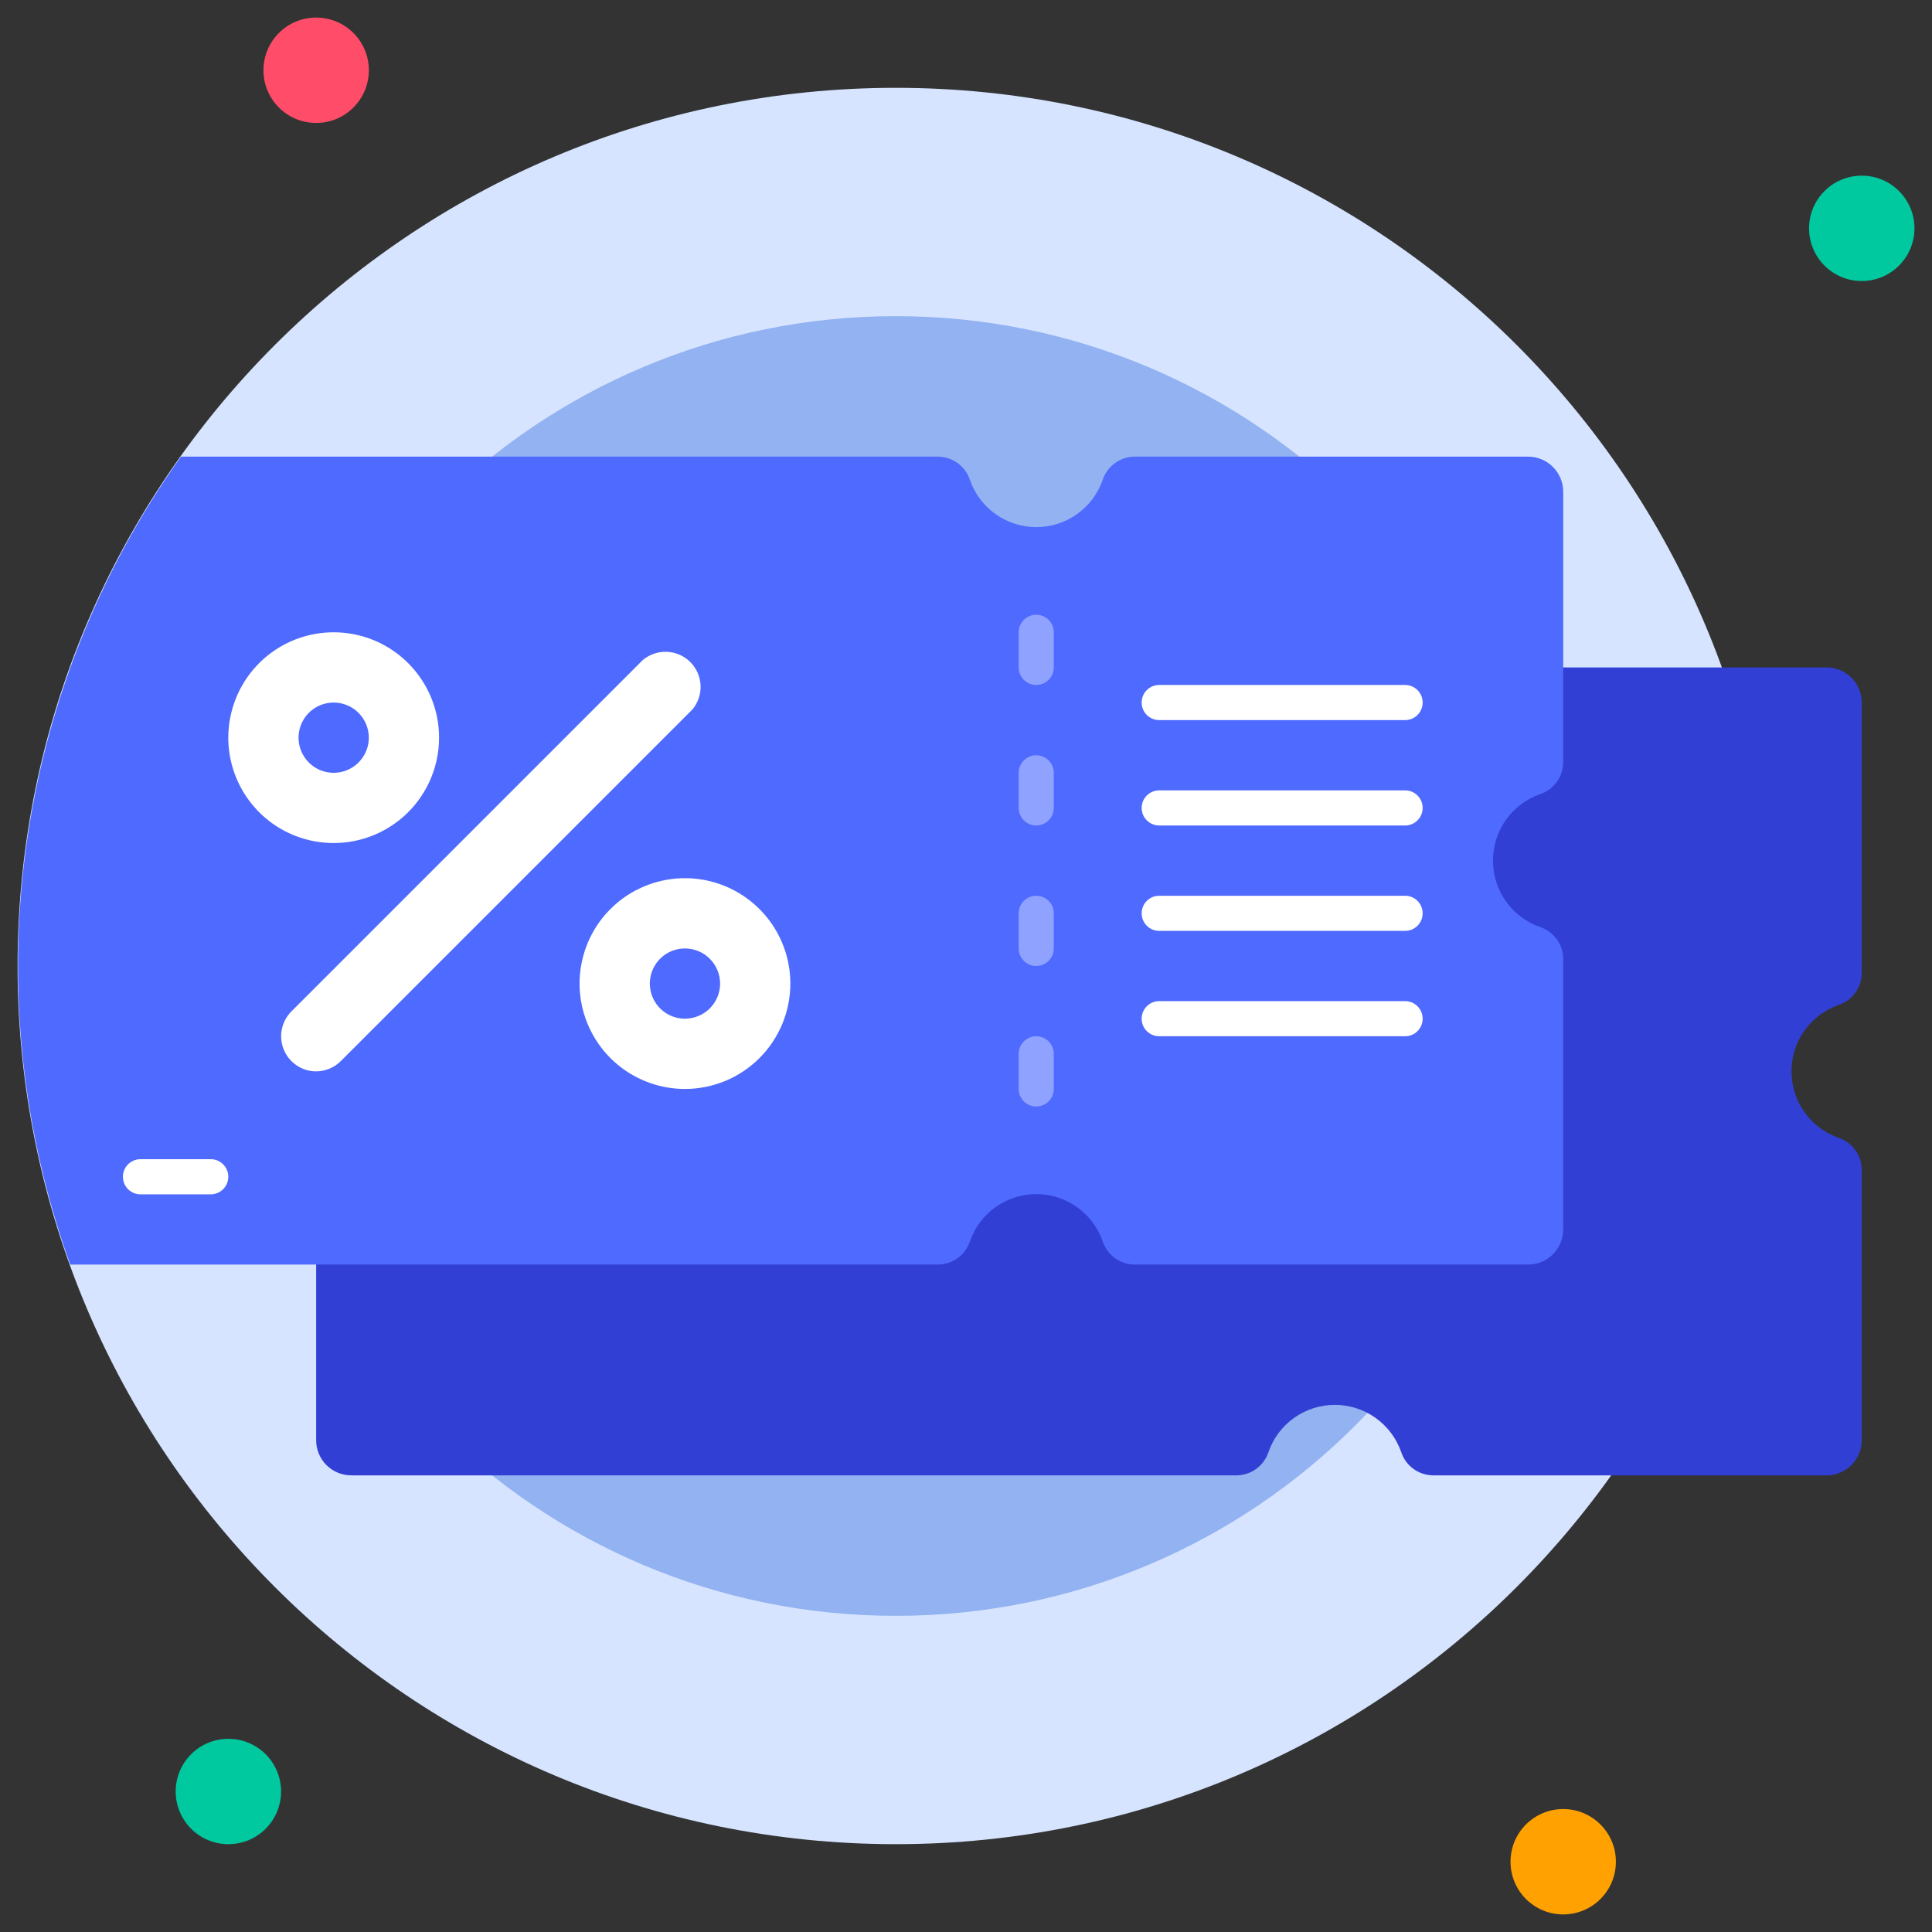 <svg width="50" height="50" viewBox="0 0 50 50" fill="none" xmlns="http://www.w3.org/2000/svg">
<rect x="0" y="0" width="50" height="50" fill="#333333" stroke="none"/>
<path d="M23.182 47.727C35.734 47.727 45.91 37.552 45.91 25C45.91 12.448 35.734 2.273 23.182 2.273C10.63 2.273 0.455 12.448 0.455 25C0.455 37.552 10.63 47.727 23.182 47.727Z" fill="#D6E4FF"/>
<path d="M23.181 41.818C32.47 41.818 40 34.288 40 25C40 15.712 32.47 8.182 23.181 8.182C13.893 8.182 6.363 15.712 6.363 25C6.363 34.288 13.893 41.818 23.181 41.818Z" fill="#93B2F2"/>
<path d="M8.182 3.182C8.935 3.182 9.546 2.571 9.546 1.818C9.546 1.065 8.935 0.455 8.182 0.455C7.429 0.455 6.818 1.065 6.818 1.818C6.818 2.571 7.429 3.182 8.182 3.182Z" fill="#FF4D69"/>
<path d="M48.182 7.273C48.935 7.273 49.546 6.662 49.546 5.909C49.546 5.156 48.935 4.546 48.182 4.546C47.429 4.546 46.818 5.156 46.818 5.909C46.818 6.662 47.429 7.273 48.182 7.273Z" fill="#00C99F"/>
<path d="M40.455 49.545C41.209 49.545 41.819 48.935 41.819 48.182C41.819 47.429 41.209 46.818 40.455 46.818C39.702 46.818 39.092 47.429 39.092 48.182C39.092 48.935 39.702 49.545 40.455 49.545Z" fill="#FFA100"/>
<path d="M5.911 47.727C6.664 47.727 7.274 47.117 7.274 46.364C7.274 45.611 6.664 45 5.911 45C5.157 45 4.547 45.611 4.547 46.364C4.547 47.117 5.157 47.727 5.911 47.727Z" fill="#00C99F"/>
<path d="M46.364 27.727C46.363 28.102 46.478 28.468 46.694 28.775C46.91 29.082 47.215 29.314 47.568 29.441C47.743 29.496 47.896 29.605 48.006 29.751C48.117 29.898 48.178 30.076 48.182 30.259V37.273C48.182 37.514 48.086 37.745 47.915 37.916C47.745 38.086 47.514 38.182 47.273 38.182H37.077C36.894 38.178 36.716 38.117 36.569 38.007C36.423 37.897 36.314 37.743 36.259 37.568C36.133 37.214 35.901 36.908 35.594 36.691C35.288 36.474 34.921 36.358 34.545 36.358C34.17 36.358 33.803 36.474 33.496 36.691C33.189 36.908 32.957 37.214 32.832 37.568C32.776 37.743 32.668 37.897 32.521 38.007C32.374 38.117 32.197 38.178 32.014 38.182H9.091C8.85 38.182 8.618 38.086 8.448 37.916C8.277 37.745 8.182 37.514 8.182 37.273V17.273H32.727C32.727 17.755 32.919 18.218 33.26 18.558C33.601 18.899 34.063 19.091 34.545 19.091C35.028 19.091 35.49 18.899 35.831 18.558C36.172 18.218 36.364 17.755 36.364 17.273H47.273C47.514 17.273 47.745 17.369 47.915 17.539C48.086 17.71 48.182 17.941 48.182 18.182V25.196C48.178 25.379 48.117 25.557 48.006 25.703C47.896 25.85 47.743 25.959 47.568 26.014C47.215 26.14 46.91 26.373 46.694 26.68C46.478 26.986 46.363 27.352 46.364 27.727Z" fill="#323FD4"/>
<path d="M38.638 22.273C38.637 22.648 38.753 23.014 38.968 23.32C39.184 23.627 39.489 23.86 39.842 23.986C40.017 24.041 40.17 24.15 40.28 24.297C40.391 24.444 40.452 24.621 40.456 24.805V31.818C40.456 32.059 40.36 32.291 40.189 32.461C40.019 32.632 39.788 32.727 39.547 32.727H29.351C29.168 32.723 28.99 32.662 28.843 32.552C28.697 32.442 28.588 32.289 28.533 32.114C28.407 31.76 28.175 31.453 27.868 31.236C27.561 31.02 27.195 30.903 26.819 30.903C26.444 30.903 26.077 31.02 25.77 31.236C25.463 31.453 25.231 31.76 25.106 32.114C25.051 32.289 24.942 32.442 24.795 32.552C24.648 32.662 24.471 32.723 24.288 32.727H1.819C0.57 29.27 0.178 25.562 0.677 21.92C1.176 18.279 2.55 14.812 4.683 11.818H24.288C24.471 11.822 24.648 11.883 24.795 11.993C24.942 12.104 25.051 12.257 25.106 12.432C25.231 12.786 25.463 13.092 25.77 13.309C26.077 13.526 26.444 13.642 26.819 13.642C27.195 13.642 27.561 13.526 27.868 13.309C28.175 13.092 28.407 12.786 28.533 12.432C28.588 12.257 28.697 12.104 28.843 11.993C28.99 11.883 29.168 11.822 29.351 11.818H39.547C39.788 11.818 40.019 11.914 40.189 12.085C40.36 12.255 40.456 12.486 40.456 12.727V19.741C40.452 19.924 40.391 20.102 40.28 20.249C40.17 20.395 40.017 20.504 39.842 20.559C39.489 20.686 39.184 20.918 38.968 21.225C38.753 21.532 38.637 21.898 38.638 22.273Z" fill="#4E6AFF"/>
<path d="M27.272 16.364C27.272 16.113 27.069 15.909 26.818 15.909C26.567 15.909 26.363 16.113 26.363 16.364V17.273C26.363 17.524 26.567 17.727 26.818 17.727C27.069 17.727 27.272 17.524 27.272 17.273V16.364Z" fill="#8FA2FF"/>
<path d="M27.272 20C27.272 19.749 27.069 19.546 26.818 19.546C26.567 19.546 26.363 19.749 26.363 20V20.909C26.363 21.16 26.567 21.364 26.818 21.364C27.069 21.364 27.272 21.16 27.272 20.909V20Z" fill="#8FA2FF"/>
<path d="M27.272 23.636C27.272 23.385 27.069 23.182 26.818 23.182C26.567 23.182 26.363 23.385 26.363 23.636V24.546C26.363 24.797 26.567 25 26.818 25C27.069 25 27.272 24.797 27.272 24.546V23.636Z" fill="#8FA2FF"/>
<path d="M27.272 27.273C27.272 27.022 27.069 26.818 26.818 26.818C26.567 26.818 26.363 27.022 26.363 27.273V28.182C26.363 28.433 26.567 28.636 26.818 28.636C27.069 28.636 27.272 28.433 27.272 28.182V27.273Z" fill="#8FA2FF"/>
<path d="M30 18.636H36.364C36.615 18.636 36.818 18.433 36.818 18.182C36.818 17.931 36.615 17.727 36.364 17.727H30C29.749 17.727 29.546 17.931 29.546 18.182C29.546 18.433 29.749 18.636 30 18.636Z" fill="white"/>
<path d="M30 21.364H36.364C36.615 21.364 36.818 21.16 36.818 20.909C36.818 20.658 36.615 20.455 36.364 20.455H30C29.749 20.455 29.546 20.658 29.546 20.909C29.546 21.16 29.749 21.364 30 21.364Z" fill="white"/>
<path d="M30 24.091H36.364C36.615 24.091 36.818 23.887 36.818 23.636C36.818 23.385 36.615 23.182 36.364 23.182H30C29.749 23.182 29.546 23.385 29.546 23.636C29.546 23.887 29.749 24.091 30 24.091Z" fill="white"/>
<path d="M3.635 30.909H5.454C5.705 30.909 5.908 30.706 5.908 30.454C5.908 30.203 5.705 30 5.454 30H3.635C3.384 30 3.181 30.203 3.181 30.454C3.181 30.706 3.384 30.909 3.635 30.909Z" fill="white"/>
<path d="M30 26.818H36.364C36.615 26.818 36.818 26.615 36.818 26.364C36.818 26.113 36.615 25.909 36.364 25.909H30C29.749 25.909 29.546 26.113 29.546 26.364C29.546 26.615 29.749 26.818 30 26.818Z" fill="white"/>
<path d="M8.181 27.727C8.002 27.727 7.827 27.673 7.678 27.573C7.529 27.473 7.413 27.331 7.345 27.166C7.276 27 7.258 26.818 7.293 26.642C7.328 26.466 7.414 26.304 7.54 26.177L16.631 17.086C16.805 16.937 17.029 16.86 17.257 16.869C17.486 16.877 17.703 16.972 17.865 17.134C18.027 17.296 18.122 17.513 18.131 17.742C18.14 17.971 18.062 18.194 17.913 18.368L8.822 27.459C8.652 27.63 8.422 27.726 8.181 27.727ZM8.635 21.818C8.096 21.818 7.569 21.658 7.12 21.359C6.672 21.059 6.322 20.633 6.116 20.135C5.909 19.636 5.855 19.088 5.961 18.559C6.066 18.03 6.326 17.544 6.707 17.162C7.088 16.781 7.574 16.521 8.103 16.416C8.632 16.311 9.181 16.365 9.679 16.571C10.178 16.778 10.603 17.127 10.903 17.576C11.203 18.024 11.363 18.552 11.363 19.091C11.363 19.814 11.075 20.508 10.564 21.019C10.053 21.531 9.359 21.818 8.635 21.818ZM8.635 18.182C8.456 18.182 8.28 18.235 8.13 18.335C7.981 18.435 7.864 18.577 7.796 18.743C7.727 18.909 7.709 19.092 7.744 19.268C7.779 19.445 7.866 19.607 7.993 19.734C8.12 19.861 8.282 19.948 8.458 19.983C8.634 20.018 8.817 20 8.983 19.931C9.149 19.862 9.291 19.745 9.391 19.596C9.491 19.447 9.545 19.271 9.545 19.091C9.545 18.85 9.449 18.619 9.278 18.448C9.108 18.278 8.877 18.182 8.635 18.182ZM17.726 28.182C17.187 28.182 16.66 28.022 16.211 27.722C15.763 27.422 15.413 26.997 15.207 26.498C15 26 14.946 25.451 15.052 24.922C15.157 24.393 15.416 23.907 15.798 23.526C16.179 23.145 16.665 22.885 17.194 22.78C17.723 22.674 18.272 22.729 18.77 22.935C19.268 23.141 19.694 23.491 19.994 23.939C20.294 24.388 20.454 24.915 20.454 25.455C20.454 26.178 20.166 26.872 19.655 27.383C19.143 27.895 18.45 28.182 17.726 28.182ZM17.726 24.546C17.547 24.546 17.371 24.599 17.221 24.699C17.072 24.799 16.955 24.941 16.887 25.107C16.818 25.273 16.8 25.456 16.835 25.632C16.87 25.808 16.956 25.97 17.084 26.097C17.211 26.224 17.373 26.311 17.549 26.346C17.725 26.381 17.908 26.363 18.074 26.294C18.24 26.226 18.382 26.109 18.482 25.96C18.582 25.81 18.636 25.634 18.636 25.455C18.636 25.213 18.54 24.982 18.369 24.812C18.199 24.641 17.968 24.546 17.726 24.546Z" fill="white"/>
</svg>
